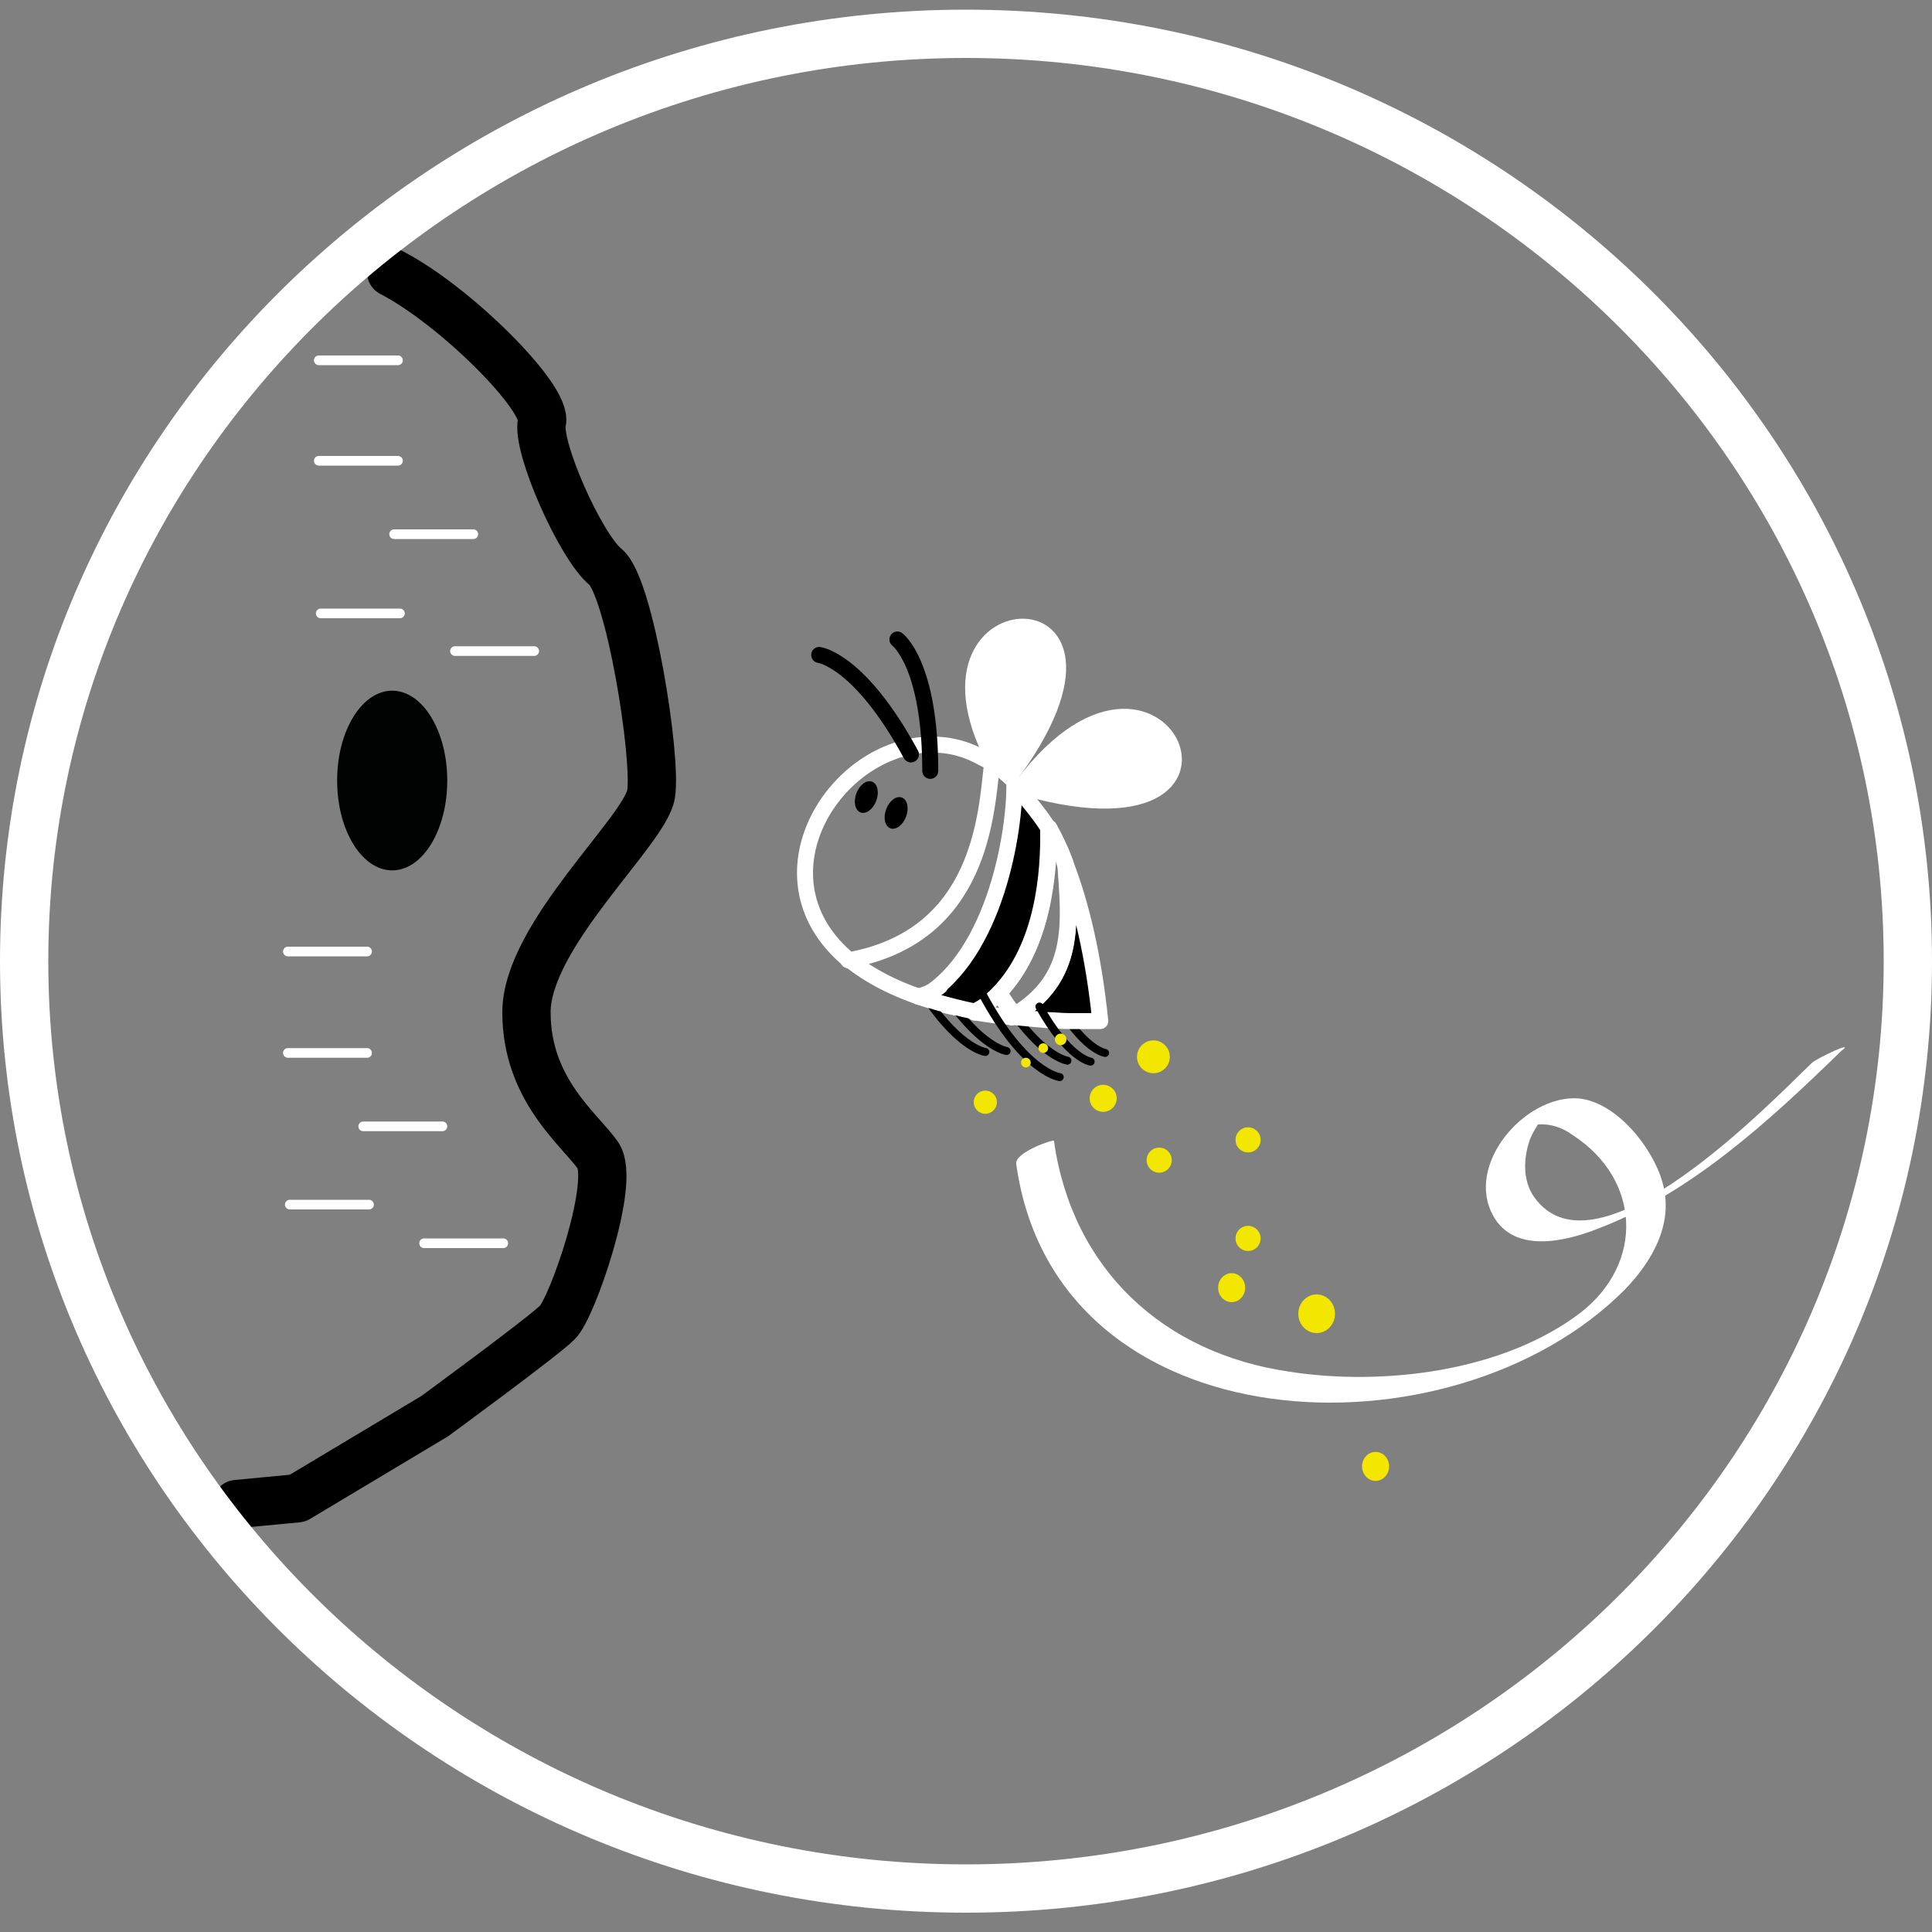 <?xml version="1.0" encoding="utf-8"?>
<!-- Generator: Adobe Illustrator 22.1.0, SVG Export Plug-In . SVG Version: 6.00 Build 0)  -->
<svg version="1.1" xmlns="http://www.w3.org/2000/svg" xmlns:xlink="http://www.w3.org/1999/xlink" x="0px" y="0px"
	 viewBox="0 0 200 200" style="enable-background:new 0 0 200 200;" xml:space="preserve">
<rect x="0" y="0" width="200" height="200" fill="#808080" stroke="none"/>
<style type="text/css">
	.st0{display:none;}
	.st1{display:inline;fill:#F1891D;stroke:#000000;stroke-miterlimit:10;}
	.st2{fill:none;stroke:#000000;stroke-width:0.827;stroke-linecap:round;stroke-linejoin:round;stroke-miterlimit:10;}
	.st3{fill:none;stroke:#FFFFFF;stroke-width:1.655;stroke-linecap:round;stroke-linejoin:round;stroke-miterlimit:10;}
	.st4{fill:#FFFFFF;}
	.st5{fill:none;stroke:#000000;stroke-width:1.655;stroke-linecap:round;stroke-linejoin:round;stroke-miterlimit:10;}
	.st6{stroke:#FFFFFF;stroke-width:1.655;stroke-linecap:round;stroke-linejoin:round;stroke-miterlimit:10;}
	.st7{fill:none;stroke:#FFFFFF;stroke-width:1.698;stroke-linecap:round;stroke-linejoin:round;stroke-miterlimit:10;}
	.st8{fill:none;stroke:#000000;stroke-width:5;stroke-linecap:round;stroke-linejoin:round;stroke-miterlimit:10;}
	.st9{fill:#010202;}
	.st10{fill:none;stroke:#FFFFFF;stroke-linecap:round;stroke-linejoin:round;stroke-miterlimit:10;}
	.st11{fill:#F3E600;}
</style>
<g id="Calque_2" class="st0">
	<rect x="-15.3" y="-19.2" class="st1" width="232.2" height="248.3"/>
</g>
<g id="Calque_1">
	<g>
		<path class="st2" d="M104.2,108.8c0,0-2.2-0.3-5.4-4.5"/>
		<path class="st2" d="M97.3,102c0,0,0,0.1,0.1,0.1"/>
		<path class="st3" d="M104.7,105.3c-0.6-0.1-1.2-0.1-1.8-0.2c-0.7-0.1-1.4-0.2-2-0.3"/>
		<path class="st3" d="M87.9,99.4C87.9,99.4,87.9,99.4,87.9,99.4c13.7-2.5,14.2-15.2,14.8-20.4c-0.3-0.2-0.7-0.4-1.1-0.6
			c-1.8-1-3.7-1.4-5.5-1.3c-0.8,0-1.5,0.1-2.3,0.3C85,79.5,78.6,91.7,87.9,99.4z"/>
		<path class="st3" d="M104.6,80.5c0,0-0.1-0.1-0.1-0.1c-0.6-0.5-1.1-1-1.7-1.4"/>
		<path class="st3" d="M98.9,104.3c-1-0.2-1.9-0.5-2.8-0.8c-3.5-1.1-6.1-2.5-8.1-4.1"/>
		<path class="st4" d="M104.4,81.9C120.6,58.6,135,91.5,104.4,81.9"/>
		<path class="st4" d="M105,81.1c17.2-22.7-13.4-22.1-2.8-2L105,81.1z"/>
		<path class="st5" d="M96.3,79.8c0-11.1-3.4-13.6-3.4-13.6"/>
		<path class="st5" d="M94.3,78.1c-5.3-9.8-9.5-10.3-9.5-10.3"/>
		<path class="st2" d="M109.1,103.3c3,5.4,5.3,5.7,5.3,5.7"/>
		<path class="st2" d="M110.5,109.8c0,0-2.2-0.3-5.3-4.5c0-0.1-0.1-0.1-0.1-0.2"/>
		<path class="st2" d="M102,108.9c0,0-2.5-0.3-6-5.4c0,0,0,0,0-0.1c-0.1-0.1-0.2-0.2-0.2-0.3c0,0,0-0.1-0.1-0.1"/>
		<path class="st3" d="M108.2,105.5c4-2.1,4.5-5.6,3.5-11.5"/>
		<path class="st6" d="M104.7,105.3c0.1,0,0.2,0,0.4,0c1,0.1,2.1,0.2,3.3,0.3c0.7,0,1.4,0.1,2.2,0.1c1.1,0,2.2,0,3.3,0
			c-0.7-6.8-2-12.2-3.6-16.3c0.5,6.1,1.2,11.8-5.3,15.7C104.9,105.2,104.8,105.2,104.7,105.3z"/>
		<path class="st3" d="M104.7,105.3C104.7,105.3,104.7,105.3,104.7,105.3"/>
		<path class="st3" d="M110.2,89.3C110.2,89.3,110.2,89.4,110.2,89.3"/>
		<path class="st7" d="M103.4,102.7c0.5,0.9,1.1,1.7,1.6,2.4c6.5-3.9,5.7-9.7,5.3-15.7c-0.5-1.4-1.1-2.6-1.7-3.7
			C108.6,90.4,108,98,103.4,102.7z"/>
		<path class="st7" d="M100.9,104.8C100.9,104.7,100.9,104.7,100.9,104.8"/>
		<path class="st6" d="M95.6,103.2c7.5-4.4,9.5-17.4,9.4-22.1c0.7,0.9,2.9,3.5,3.5,4.6c0.1,4.7-0.5,12.3-5.1,17.1
			c-0.4,0.4-0.8,0.8-1.2,1.1c-0.3,0.3-0.9,0.6-1.3,0.8c-0.7-0.1-4.8-1.1-5.8-1.6"/>
		<path class="st3" d="M95.1,103.2c0.2-0.1,0.4-0.1,0.5-0.2c0.6-0.2,1.2-0.5,1.7-0.9"/>
		<path class="st3" d="M87.8,99.4C87.8,99.4,87.9,99.4,87.8,99.4"/>
		<path class="st3" d="M102.8,79C102.8,79,102.8,79,102.8,79"/>
		<path class="st2" d="M101.7,102.9c4.4,8.2,8,8.6,8,8.6"/>
		<path class="st2" d="M107.6,104.2c3,5.4,5.3,5.7,5.3,5.7"/>
		<ellipse transform="matrix(0.351 -0.936 0.936 0.351 -18.524 141.495)" cx="92.8" cy="84.1" rx="1.7" ry="1.1"/>
		<ellipse transform="matrix(0.351 -0.936 0.936 0.351 -18.931 137.548)" cx="89.7" cy="82.4" rx="1.7" ry="1.1"/>
	</g>
	<g>
		<g>
			<path class="st4" d="M187.6,110c-3.8,3.6-22.3,23.1-28.8,13.9c-1.2-1.7-1.1-4.1-0.4-6c0.2-0.5,0.5-1,0.8-1.5c0.7-0.9-0.3,0-0.1,0
				c1.4-0.1,2.6,0.3,3.7,1.1c7.1,4.6,7.4,13.3,0.8,18.4c-8,6.1-20.4,7.6-30.1,6.1c-13.1-1.9-22.5-10.6-24.4-23.9
				c0-0.2-4.1,1.2-3.9,2.4c4.1,29.4,45.1,31,63,13c2.9-3,5.1-6.9,3.9-11.1c-1-3.6-4.8-8.4-8.8-8.7c-5.5-0.3-11.7,6.9-8.7,12.2
				c2.2,3.9,7.5,2.6,10.8,1.3c9.7-3.7,17.9-11.3,25.2-18.4C192.2,107.6,188.2,109.5,187.6,110L187.6,110z"/>
		</g>
	</g>
	<g>
		<path class="st8" d="M40.5,28.2c6.6,3.4,16.2,13,15.6,15.5c-0.6,2.5,4,12.9,6.6,15c2.5,2.1,5.3,19.7,4.7,23.5
			c-0.6,3.8-12.9,14.6-12.9,22.6s5.5,12.1,7.4,14.8c1.9,2.7-2.7,15.9-4.2,17.3c-1.5,1.5-12.7,9.7-12.7,9.7l-14.2,8.5l-6.3,0.6"/>
		<g>
			<ellipse class="st9" cx="40.6" cy="80.8" rx="5.7" ry="9.3"/>
		</g>
		<line class="st10" x1="33" y1="37.3" x2="41.2" y2="37.3"/>
		<line class="st10" x1="33" y1="47.7" x2="41.2" y2="47.7"/>
		<line class="st10" x1="40.8" y1="55.3" x2="49" y2="55.3"/>
		<line class="st10" x1="33.2" y1="63.5" x2="41.4" y2="63.5"/>
		<line class="st10" x1="47.1" y1="67.4" x2="55.3" y2="67.4"/>
		<line class="st10" x1="29.8" y1="98.5" x2="38" y2="98.5"/>
		<line class="st10" x1="29.8" y1="109" x2="38" y2="109"/>
		<line class="st10" x1="37.6" y1="116.6" x2="45.8" y2="116.6"/>
		<line class="st10" x1="30" y1="124.7" x2="38.2" y2="124.7"/>
		<line class="st10" x1="43.9" y1="128.7" x2="52.1" y2="128.7"/>
	</g>
	<g>
		<path class="st4" d="M100,6c52.4,0,95,41.9,95,93.5s-42.6,93.5-95,93.5S5,151,5,99.5S47.6,6,100,6 M100,1C44.8,1,0,45.1,0,99.5
			s44.8,98.5,100,98.5s100-44.1,100-98.5S155.2,1,100,1L100,1z"/>
	</g>
	<ellipse class="st11" cx="114.2" cy="113.7" rx="1.4" ry="1.4"/>
	<ellipse class="st11" cx="119.4" cy="109.4" rx="1.7" ry="1.7"/>
	<ellipse class="st11" cx="109.8" cy="107.6" rx="0.6" ry="0.6"/>
	<ellipse class="st11" cx="108" cy="108.5" rx="0.5" ry="0.5"/>
	<ellipse class="st11" cx="106.2" cy="110" rx="0.5" ry="0.5"/>
	<ellipse class="st11" cx="136.3" cy="136" rx="1.9" ry="2"/>
	<ellipse class="st11" cx="129.2" cy="128.2" rx="1.3" ry="1.3"/>
	<ellipse class="st11" cx="129.2" cy="118" rx="1.3" ry="1.3"/>
	<ellipse class="st11" cx="127.5" cy="133.3" rx="1.4" ry="1.5"/>
	<ellipse class="st11" cx="102" cy="114.1" rx="1.2" ry="1.2"/>
	<ellipse class="st11" cx="120" cy="120.1" rx="1.3" ry="1.3"/>
	<ellipse class="st11" cx="142.4" cy="151.8" rx="1.4" ry="1.5"/>
</g>
</svg>
